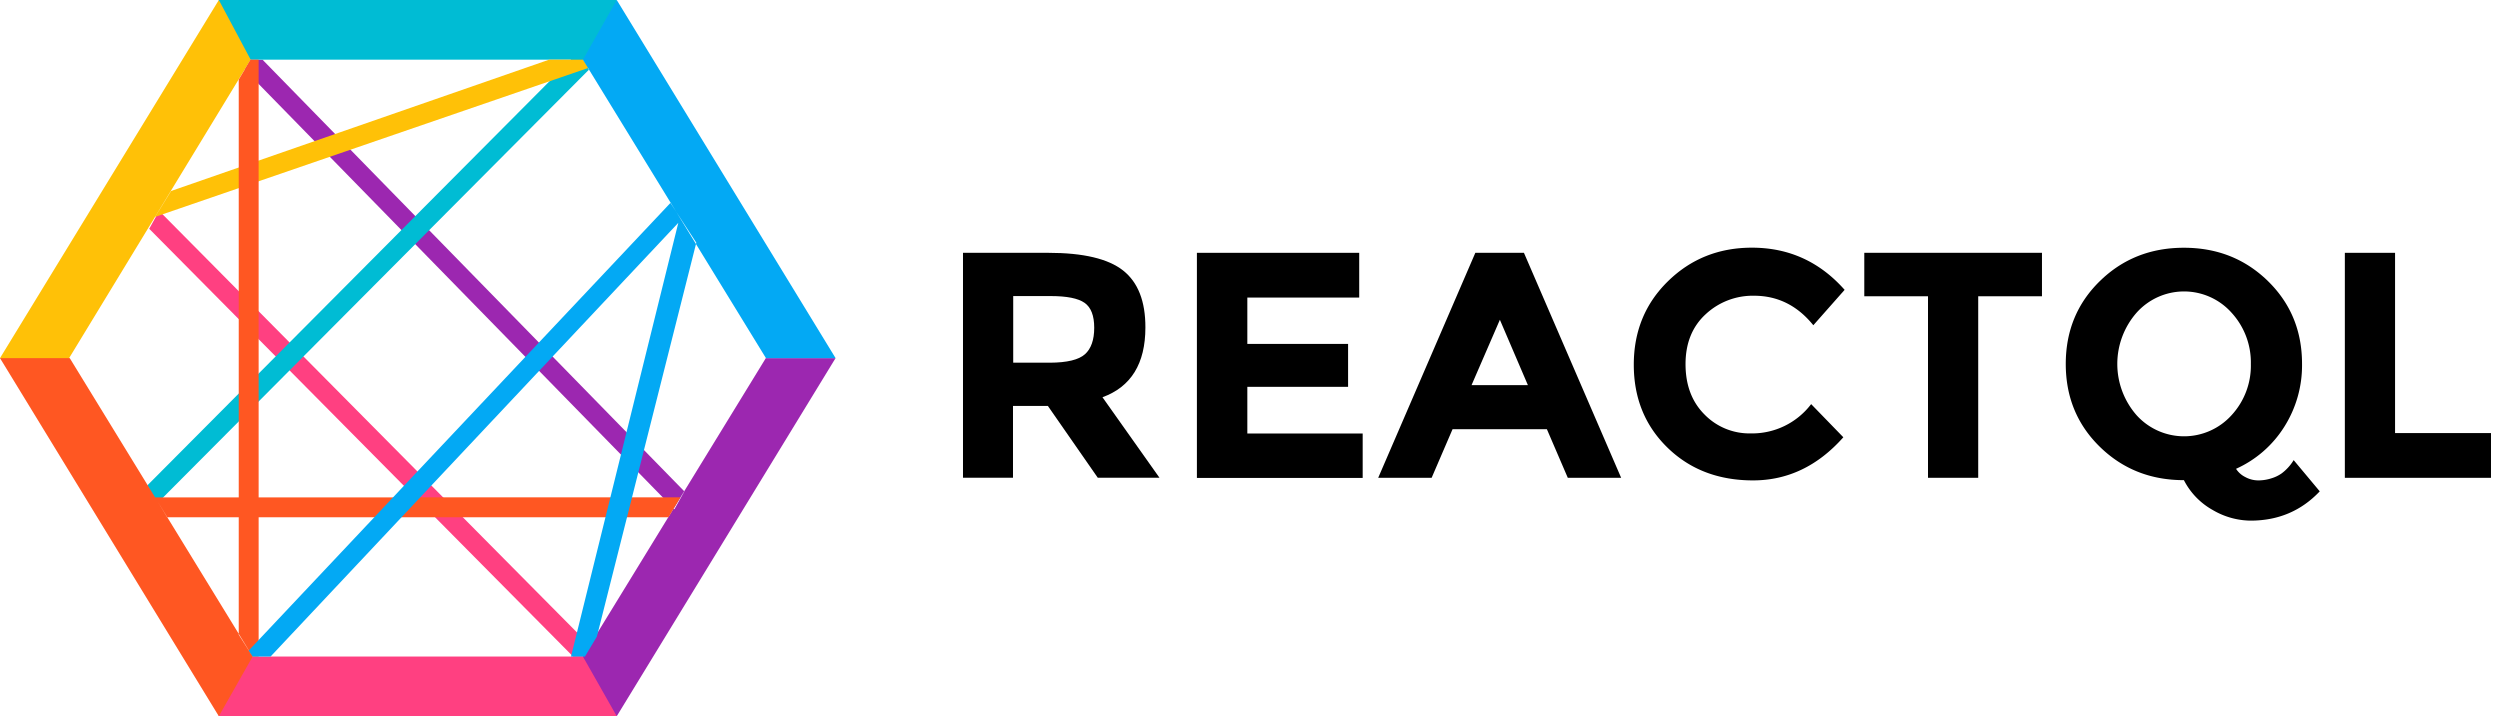 <svg id="Layer_1" data-name="Layer 1" xmlns="http://www.w3.org/2000/svg" viewBox="0 0 931.99 267"><title>reactql-logo</title><path d="M55.63,85.29l3.71-6.67L220.28,241l-3,3.71H213.6ZM229.92,244.75H81.58V267H229.92Z" style="fill:#ff4081"/><path d="M255.13,183.19l-3.71,6.67L91.23,26l2.23-3.71H97.9Zm-37.83,61.56L229.92,267,311.5,133.5h-26Z" style="fill:#9c27b0"/><path d="M229.92,22.25H81.58V0H229.92Zm-12.61,0h-4.45L54.88,181l3.71,6.67L219.53,26Z" style="fill:#00bcd4"/><path d="M93.45,22.25,18.54,145.37,0,133.5,81.58,0Zm126.08,3-2.22-3H204.7L63.78,71.2l-5.93,9.64Z" style="fill:#ffc107"/><path d="M94.19,244.75,81.58,267,0,133.5H26Zm2.23-59.33V22.25h-3L89,29.67V185.42H57.85l4.45,7.42H89v43.76l5.19,8.16h2.23V192.83H249.2l4.45-7.42Z" style="fill:#ff5722"/><path d="M249.94,75.65,92.71,242.53l1.48,2.22h6.68l152-161.68-40,161.68h5.19l4.45-7.42L259.58,90.48Zm35.6,57.85L217.31,22.25,229.92,0,311.5,133.5Z" style="fill:#03a9f4"/><path d="M427,122.09q0,20.16-16,26l21.24,30h-23l-18.6-26.76h-13v26.76H359V94.25h31.8q19.56,0,27.9,6.6T427,122.09Zm-22.56,10q3.48-3.12,3.48-9.9t-3.6-9.3q-3.6-2.52-12.6-2.52h-14v24.84h13.68Q401,135.17,404.47,132.05Z"/><path d="M506.71,94.25v16.68H465v17.28h37.56v16H465v17.4H508v16.56h-61.8V94.25Z"/><path d="M584.47,178.13,576.67,160H541.51l-7.8,18.12H513.79L550,94.25h18.12l36.24,83.88Zm-25.32-58.92-10.56,24.36h21Z"/><path d="M652.63,161.57a27.62,27.62,0,0,0,22.56-10.92l12,12.36q-14.28,16.08-33.66,16.08t-31.92-12.24q-12.54-12.24-12.54-30.9t12.78-31.14q12.78-12.48,31.26-12.48,20.64,0,34.56,15.72L676,121.25q-8.88-11-22.08-11a25.74,25.74,0,0,0-18.06,6.9q-7.5,6.9-7.5,18.6t7.08,18.78A23.36,23.36,0,0,0,652.63,161.57Z"/><path d="M737.47,110.45v67.68H718.75V110.45H695V94.25h66.24v16.2Z"/><path d="M858.19,135.65a42.8,42.8,0,0,1-6.66,23.52,41.16,41.16,0,0,1-17.94,15.6,8.6,8.6,0,0,0,3.42,3.06,10.12,10.12,0,0,0,4.86,1.26,15.86,15.86,0,0,0,4.92-.78,13.2,13.2,0,0,0,3.84-1.86,17.5,17.5,0,0,0,4.44-4.92l9.72,11.64q-10.32,10.92-25.8,10.92a28.33,28.33,0,0,1-14.16-4A26.61,26.61,0,0,1,814.15,179q-18.6,0-31.32-12.42t-12.72-30.9q0-18.48,12.72-30.9t31.32-12.42q18.6,0,31.32,12.42T858.19,135.65Zm-19.08.06a27.45,27.45,0,0,0-7.2-19.14,23.74,23.74,0,0,0-35.4,0,29,29,0,0,0,0,38.22,23.86,23.86,0,0,0,35.4,0A27.23,27.23,0,0,0,839.11,135.71Z"/><path d="M874.15,178.13V94.25h18.72v67.2h35.76v16.68Z"/></svg>